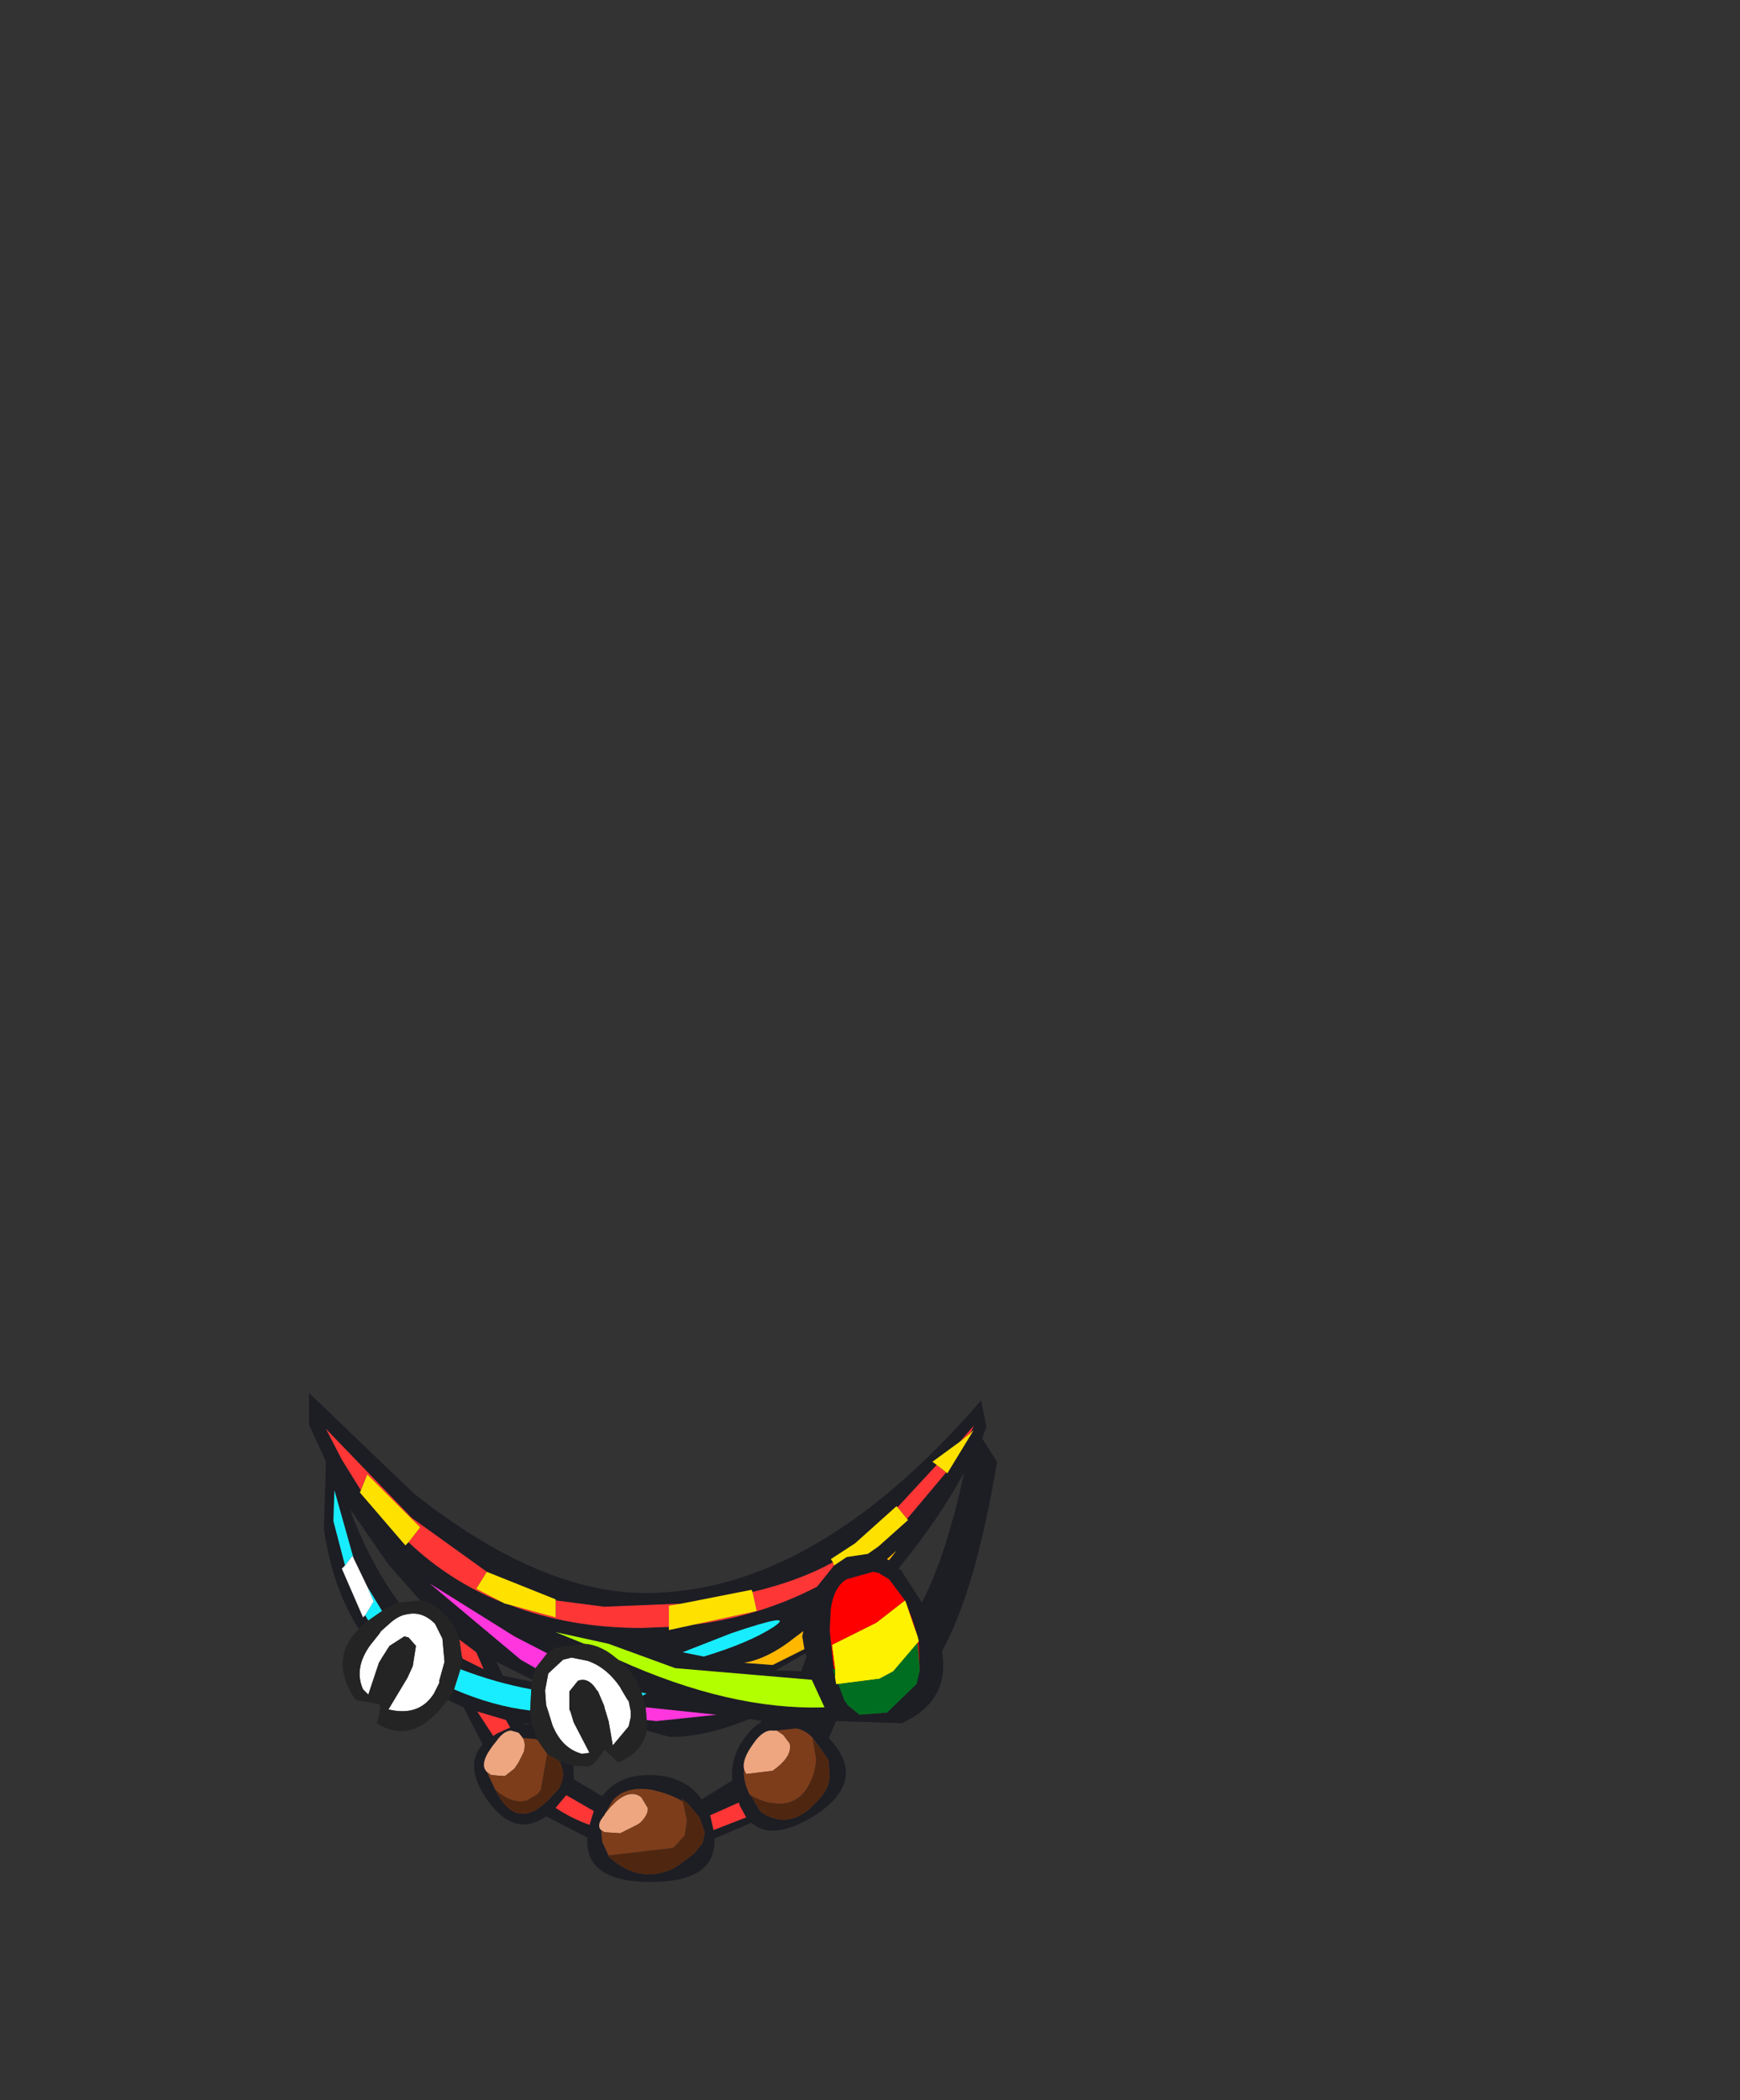 <svg xmlns="http://www.w3.org/2000/svg" xmlns:xlink="http://www.w3.org/1999/xlink" width="82.2" height="99.2"><rect width="100%" height="100%" fill="#333333" stroke="none"/><use xlink:href="#a" width="32.5" height="23.1" transform="translate(14.6 65.8)"/><defs><g id="a" fill-rule="evenodd"><path fill="#1d1d24" d="m30.1 3.75.05.05 1.25-2.05-.15.15.15-.35-.65.75-1.3.95.2.15-1.85 2-.05-.05L25.8 7.1l-1.15.75.1.15q-1.65.9-3.8 1.4l-.05-.1-3.3.65-3.65.15-2.3-.3v-.05L8.4 8.45 4.85 5.9.8 1.7l.75 1.45.9 1.45-.05.1 2.15 2.5.15-.15Q6.65 8.9 9.15 9.9l.1.05.2.05q2.85 1.1 6.25 1.1l1.3-.05v.15l1.15-.25q3.15-.4 5.85-1.8l.8-1 .6-.4 1-.15.5-.35L28.3 6l-.05-.05 1.85-2.2m-27.75 7.4Q1.1 9.2.7 6.4l.1-3.15L0 1.5V0l4.95 4.75q5.95 4.7 10.95 4.7 8 0 15.85-9.1L32 1.6l-.2.55.7 1.1q-1 6.05-2.6 8.95.4 2.35-1.9 3.4l-3.1-.1-.35.8q1.9 2-.65 3.65-2 1.25-3 .35l-1.75.75q.1 2.05-3 2.05-3.15 0-3-2.1l-1.95-1q-1.5 1.05-2.8-.8-1.1-1.6-.2-2.6l-.7-1.35-.2-.4-.75-.35.3-.5q1.85.8 3.6 1l.1.65.25.75-.1-.05-.6-.05-.2-.25-.35-.1q-.35 0-.7.5l-.2.25-.2.3q-.35.6-.05.9l.4.85q.8 1.65 2 .9l.45-.35.55-.6q.25-.45.2-.85l-.15-.45.65.2v.65l1.35.8q.75-1 2.2-1 1.7 0 2.5 1.15l1.45-.9q-.15-1.3.95-2.45l.45-.35-.6-.1q-2.05.85-3.75.85l-1.1-.3v-.5l.45.05 2.85-.3-3.35-.35-.15-.45v-.1l.2-.1-.25-.05q-.35-.95-1.1-1.55 5.3 2.4 9.75 2.25l-.6-1.3L17.3 13l-3.15-1.15-2.5-.55 1.35.55-1.35.2-.4.25-1.55-.8-4-2.5 4.3 3.6.7.4-.15.55-1.7-.85.3.65 1.4.3-.05.35q-1.65-.3-3.35-.95l.05-.6v-.1l.05.2 1 .5-.35-.8-.8-.6q-.3-.95-1.2-1.6-.3-.2-.65-.25l-1.5-1.7-1.8-2.6.15.45Q3.05 8.3 4.25 9.9l-.8.4-.7-1.15L2.1 7.8l-.9-3.2-.05 1.45.55 2.1-.15.15 1 2.3.1-.1.15.25-.45.4m8.2 4.5-.4-.05.05.05h.35m17.4-7.3 1 1.55q1.15-2.2 2-6.15-1.2 2.2-2.95 4.35l-.15.2.1.05m.2 1.45-.75-1-.5-.3-.25-.05-1.25.35q-.6.35-.75 1.4l-.05 1 .15 1.5.05.35h-.05l.1.35v.05l.05.3h.1l.25.65v.05l.2.3.55.45 1.3-.1 1.4-1.35.15-.65-.05-1.35v-.05l-.05-.2-.2-.65-.05-.15-.3-.8-.05-.1m-.85-1.95.1.05.35-.45-.45.4m-4.35 3.7q-1.25 1-2.4 1.2l1.35.1 1.5-.75-.1-.6.05-.25-.4.3m-.85 4.4h-.2q-.45-.05-.9.6-.55.75-.45 1.2v.05q-.05.5.25 1.15l.15.2.2.35.15.25.2.15q1.15.65 2.2-.3l.3-.3q.55-.55.6-1.15l-.05-.8-.25-.35-.1-.15-.45-.6q-.35-.35-.75-.4l-.9.1m-3.45-3.5q2.15-.65 3.3-1.4 1.1-.75-2 .3l-2.3.9 1 .2m4.6.7.25-.7-.05-.15-1.4.8 1.2.05m-2.9 6.35-.05-.15-1.35.6.15.65v.05l1.55-.6-.3-.55m-6.2 2.35h-.05q1.45 1.4 3.15.6l.5-.35.45-.35.4-.5.1-.5-.25-.7-.55-.65-.3-.25.05.15q-.55-.35-1.45-.55-1.25-.2-1.85.5l-.35.6-.05.1q-.35.4-.2.65l.05.05.05.55.3.65m-6.2-6.8.75 1.15.15-.1.65-.3-.2-.35-1.35-.4m4.2 3.95-.5.6q.75.5 1.6.8l.2-.65-1.3-.75"/><path fill="#ff3636" d="m30.1 3.75-1.85 2.2-.45-.55 1.85-2 .45.35m-5.3 4.4-.8 1q-2.7 1.4-5.85 1.8l3-.65-.2-.9q2.15-.5 3.8-1.4l.05.15m-7.8 2.9-1.3.05q-3.4 0-6.25-1.1l2.2.6v-.8l2.3.3 3.65-.15-.6.1v1M9.15 9.9q-2.5-1-4.45-2.85l.55-.7-2.5-2.5-.3.75-.9-1.45L.8 1.7l4.05 4.2L8.4 8.45l-.5.8 1.25.65m21.6-7.6.65-.75-.15.35-.5.4M7.1 11.65l.8.6.35.8-1-.5-.05-.2-.1-.7m13.25 7.85.3.55-1.55.6v-.05l-.15-.65 1.35-.6.05.15m-12.4-4.45 1.35.4.2.35-.65.3-.15.1-.75-1.15m4.2 3.95 1.3.75-.2.65q-.85-.3-1.6-.8l.5-.6"/><path fill="#b2ff00" d="m13 11.85-1.35-.55 2.5.55L17.3 13l6.45.55.6 1.3Q19.9 15 14.6 12.6l-.25-.2q-.65-.5-1.35-.55"/><path fill="#17edff" d="m2.8 10.75-.15-.25.4-.65-.3-.7.7 1.15-.65.45m-1.1-2.6-.55-2.1.05-1.45.9 3.2-.05-.1-.35.45m5.45 4.9q1.7.65 3.35.95l-.05.95V15q-1.75-.2-3.6-1l.3-.95m8.55 1.1.25.05-.2.1-.05-.15m2.95-1.7-1-.2 2.3-.9q3.1-1.05 2-.3-1.15.75-3.3 1.4"/><path fill="#ffb700" d="m27.3 7.85.45-.4-.35.45-.1-.05m-4.35 3.7.4-.3-.05.25.1.6-1.5.75-1.35-.1q1.15-.2 2.4-1.2"/><path fill="#ff36dd" d="m10.7 13-.7-.4L5.7 9l4 2.5 1.55.8-.55.7m5.2 1.85 3.35.35-2.85.3-.45-.05-.05-.6"/><path fill="#ffe100" d="m31.25 1.9.15-.15-1.25 2.05-.05-.05-.45-.35-.2-.15 1.3-.95.5-.4m-3 4.05.05.05-1.4 1.25-.5.35-1 .15-.6.4-.05-.15-.1-.15 1.15-.75 1.95-1.75.05.05.45.55m-10.1 5L17 11.2v-1.15l.6-.1 3.3-.65.05.1.2.9-3 .65M9.45 10l-.2-.05-.1-.05-1.25-.65.5-.8 3.25 1.3v.85l-2.2-.6M4.7 7.05l-.15.15L2.4 4.7l.05-.1.3-.75 2.5 2.5-.55.7"/><path fill="#fff" d="m2.65 10.5-.1.1-1-2.3.15-.15.35-.45.05.1.65 1.35.3.7-.4.65m8.55 4.25-.05-.7.15-.8.7-.65.4-.1.75.15q.9.3 1.55 1.25l.05.1.3.5.05.05.1.5v.25l-.1.45-.75.9-.2-1.15-.2-.65v-.05l-.3-.7-.05-.05q-.4-.65-.9-.45l-.4.5v.85l.05.1.15.5.05.1.7 1.35-.35.05q-.95-.25-1.4-1.35l-.2-.65-.1-.3M6.3 11.6l.1 1.1-.25.9v.1l-.25.5q-.7 1.1-2.15.75l.9-1.5.25-.55.15-.95-.35-.4-.2-.05-.7.45-.35.55-.15.25-.5 1.5-.25-.25q-.45-1 .35-2.1l.4-.5.1-.15.45-.4q.4-.35.8-.4.7-.15 1.3.45l.35.7"/><path fill="#fff200" d="m24.85 13.05-.15-1.15 2.1-1.05 1.35-1.05.05.1.55 1.6.05.2v.05l-.05.05-1.15 1.35-.65.35-1.95.25h-.1l-.05-.3v-.4"/><path fill="red" d="m24.8 13.05-.05-.35-.15-1.5.05-1q.15-1.05.75-1.4l1.25-.35.25.05.5.3.75 1-1.35 1.05-2.1 1.05.15 1.15h-.05m3.4-3.15.3.8.05.15.2.65-.55-1.6m.6 1.85.05 1.35-.1-1.3.05-.05"/><path fill="#006e21" d="M24.8 13.05h.05v.35l-.1-.35h.05m4.05.05-.15.65-1.4 1.35-1.3.1-.55-.45-.2-.3v-.05l-.25-.65 1.95-.25.65-.35 1.15-1.35.1 1.3"/><path fill="#eda680" d="M8.4 17.9q-.3-.3.05-.9l.2-.3.2-.25q.35-.5.7-.5l.35.1.2.25q.15.25.05.65l-.25.5-.2.3-.45.35-.65-.05-.2-.15m13.7-1.95.3.2.3.4q.15.55-.6 1.15l-.2.15-1.25.15-.1-.2v-.05q-.1-.45.45-1.2.45-.65.9-.6h.2m-8.1 3.9.25-.3.25-.25q.7-.6 1.2-.2l.3.5q.05.3-.35.7l-.15.1-.8.4-.75-.05-.15-.1-.05-.05q-.15-.25.2-.65l.05-.1"/><path fill="#7d3d1b" d="m8.8 18.75-.4-.85.2.15.65.05.45-.35.2-.3.25-.5q.1-.4-.05-.65l.6.05.1.05.45.65-.3 1.7-.15.2-.5.3q-.7.2-1.5-.5m11.75-.95.1.2 1.25-.15.2-.15q.75-.6.6-1.15l-.3-.4-.3-.2.9-.1q.4.05.75.4l.45.6.1.15-.5-.65.15.9q0 .85-.55 1.6-.5.6-1.3.55l-.4-.05q-.4-.1-.85-.35l-.05-.05q-.3-.65-.25-1.15m-2.9 1.5.05.15.15.75-.1.7-.5.55-.1.05-3 .35-.3-.65-.05-.55.15.1.75.05.8-.4.15-.1q.4-.4.35-.7l-.3-.5q-.5-.4-1.2.2l-.25.25-.25.3.35-.6q.6-.7 1.85-.5.9.2 1.45.55"/><path fill="#4f2711" d="m11.85 17.4.15.45q.05.4-.2.85l-.55.6-.45.35q-1.2.75-2-.9.8.7 1.5.5l.5-.3.15-.2.3-1.7.6.35m8.95 1.55.05.05q.45.25.85.35l.4.05q.8.05 1.3-.55.55-.75.55-1.6l-.15-.9.5.65.25.35.05.8q-.05.6-.6 1.15l-.3.3q-1.05.95-2.2.3l-.2-.15-.15-.25-.2-.35-.15-.2m-6.65 2.9 3-.35.1-.05.5-.55.1-.7-.15-.75-.05-.15-.05-.15.3.25.55.65.25.7-.1.5-.4.5-.45.35-.5.35q-1.7.8-3.15-.6h.05m4.05-.1-.95.7.95-.7"/><path fill="#242424" d="m2.35 11.15.45-.4.65-.45.8-.4 1-.1q.35.05.65.25.9.65 1.2 1.6l.1.7v.1l-.05.6-.3.95-.3.5-.2.25q-1.5 1.9-3.15.85.25-.75.1-.9l-1.1-.2q-1.3-1.9.15-3.35M10.5 14l.05-.35v-.1l.15-.55.55-.7.4-.25 1.35-.2q.7.05 1.35.55l.25.2q.75.6 1.1 1.55l.05.15v.1l.15.45.05.6v.5q-.2 1.05-1.35 1.5l-.65-.6q-.5.8-.8.8l-.65-.05-.65-.2-.6-.35-.45-.65-.25-.75-.1-.65v-.05l.05-.95m.7.75.1.3.2.65q.45 1.1 1.4 1.35l.35-.05-.7-1.35-.05-.1-.15-.5-.05-.1v-.85l.4-.5q.5-.2.9.45l.05.05.3.7v.05l.2.65.2 1.15.75-.9.1-.45v-.25l-.1-.5-.05-.05-.3-.5-.05-.1q-.65-.95-1.55-1.25l-.75-.15-.4.1-.7.65-.15.8.05.7M6.3 11.6l-.35-.7q-.6-.6-1.3-.45-.4.05-.8.4l-.45.4-.1.15-.4.5Q2.1 13 2.55 14l.25.25.5-1.5.15-.25.35-.55.7-.45.2.05.35.4-.15.95-.25.55-.9 1.5q1.45.35 2.15-.75l.25-.5v-.1l.25-.9-.1-1.1"/></g></defs></svg>